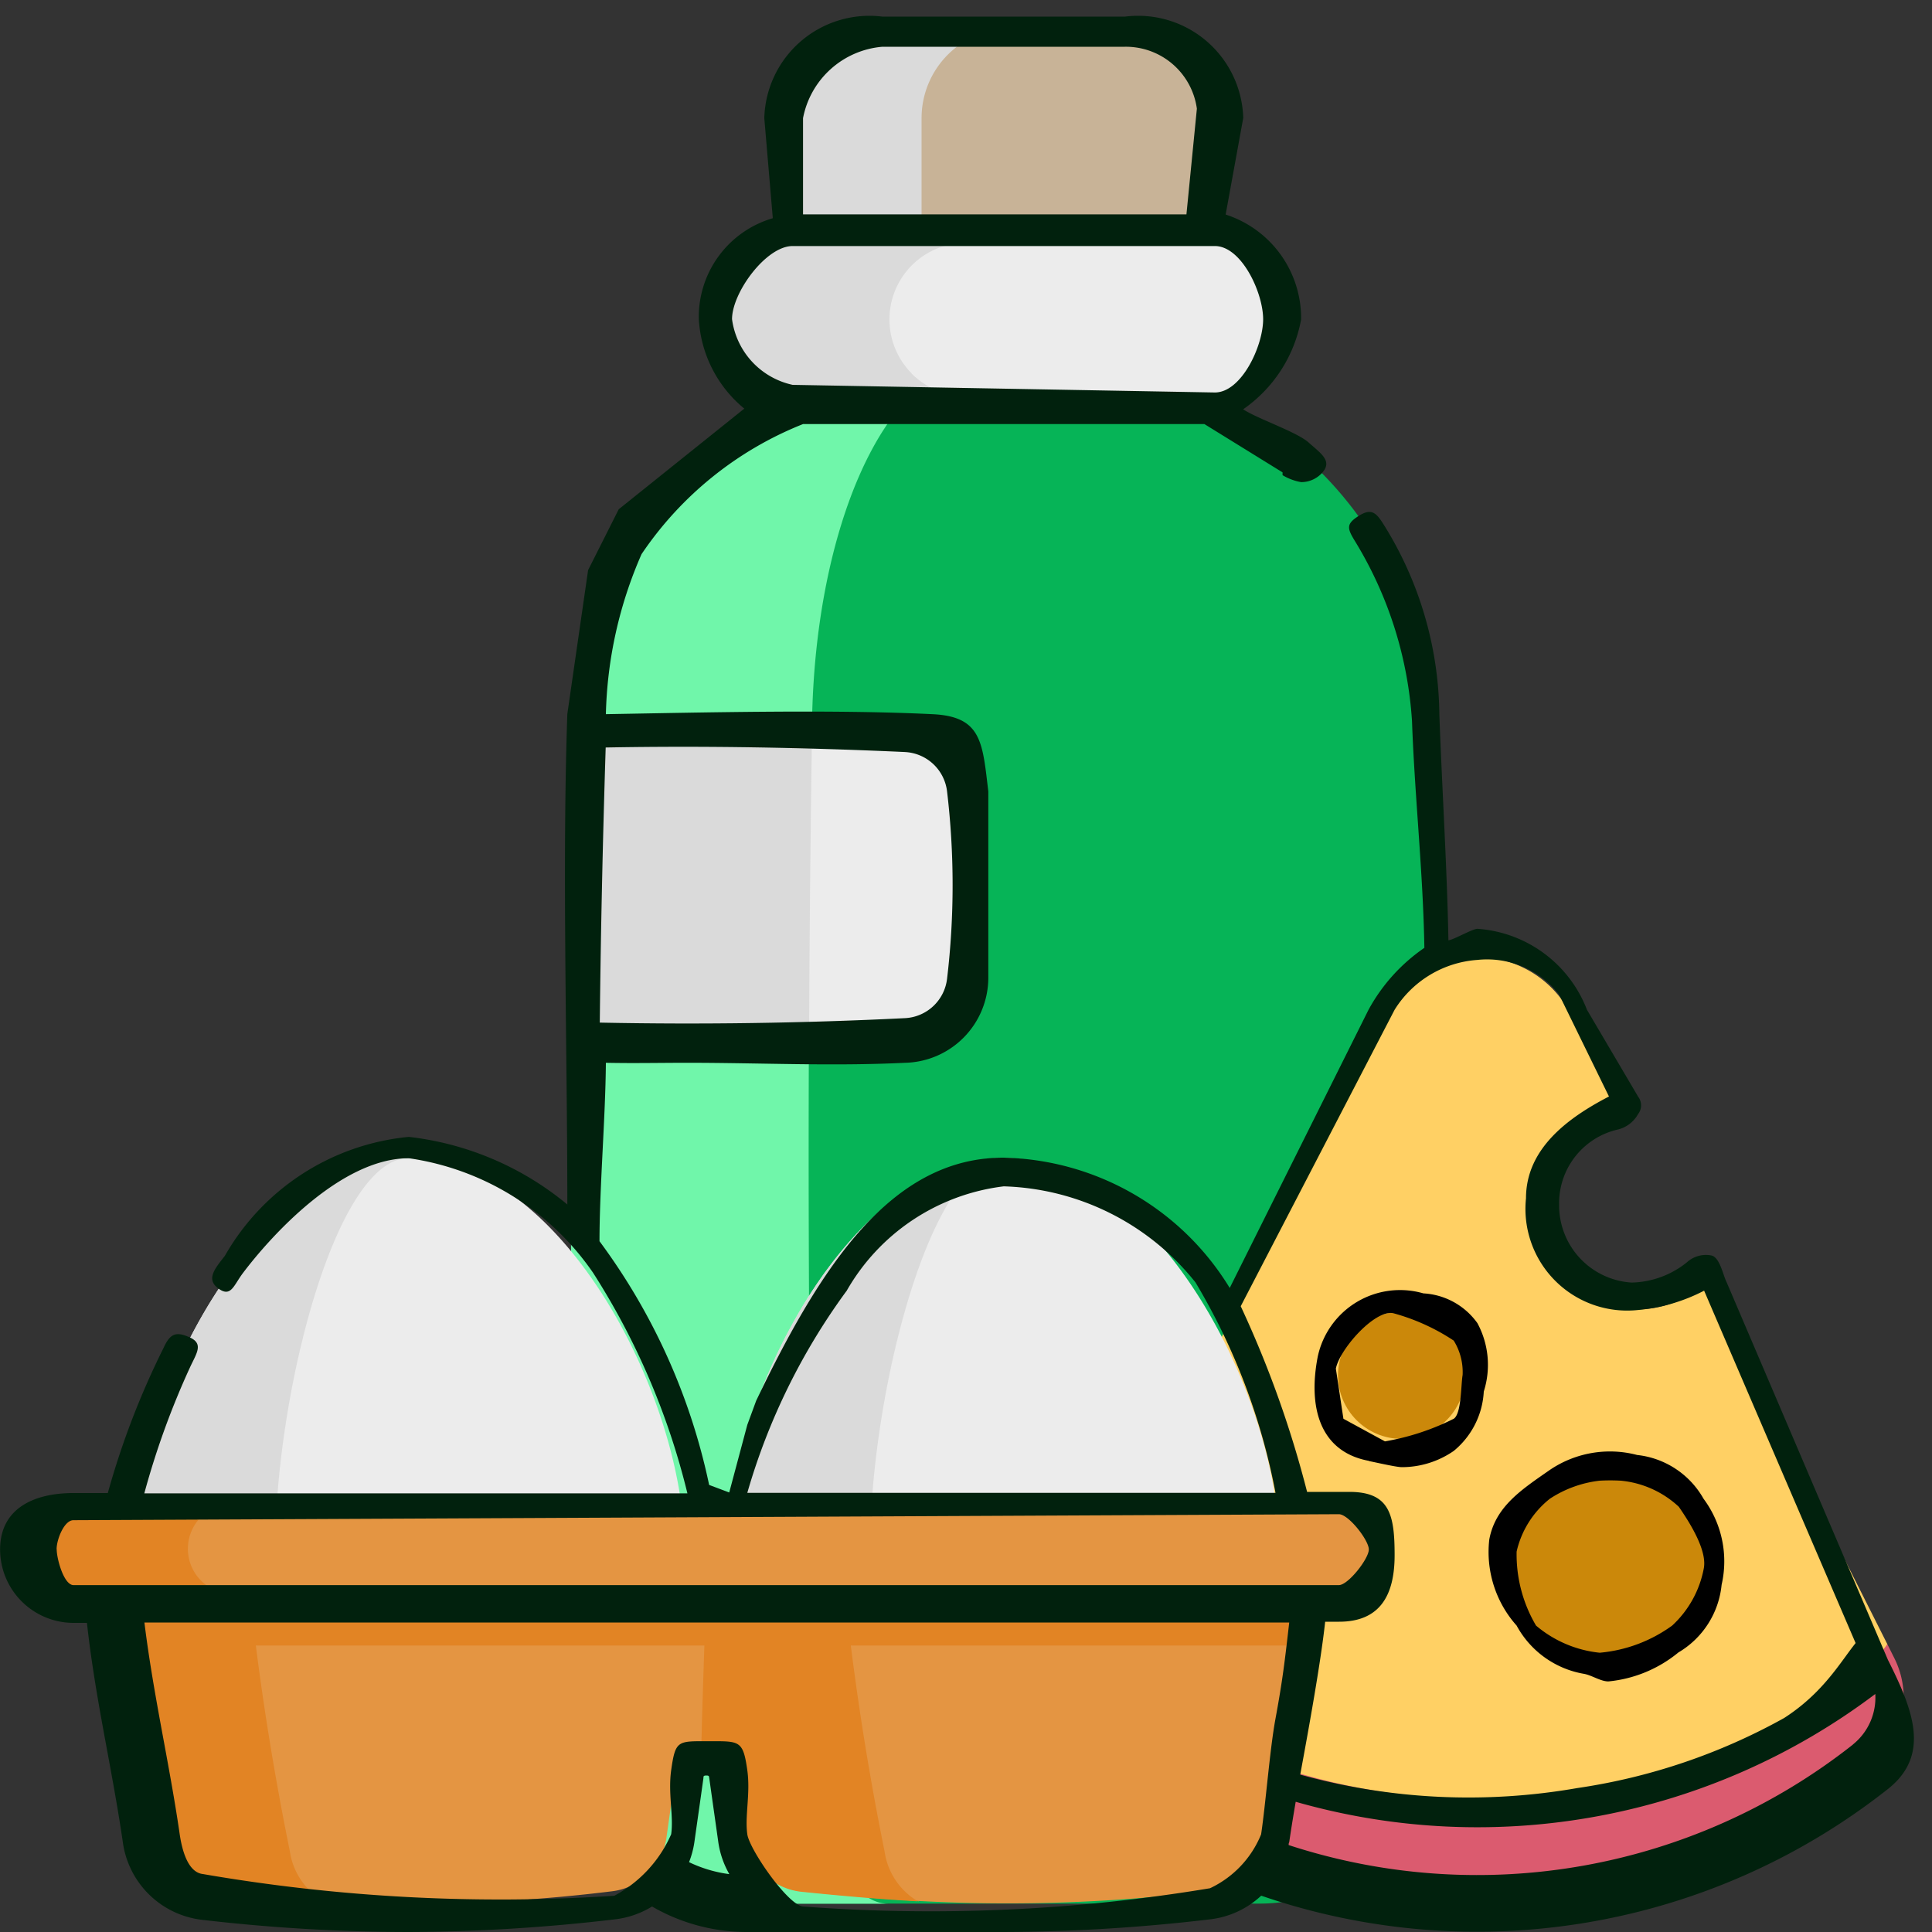 <svg xmlns="http://www.w3.org/2000/svg" xmlns:xlink="http://www.w3.org/1999/xlink" width="20" height="20" viewBox="0 0 20 20">
  <rect x="0" y="0" width="20" height="20" fill="#333333" stroke="none"/>
  <defs>
    <clipPath id="clip-path">
      <path id="Path_186" data-name="Path 186" d="M0,0H20V20H0Z" transform="translate(-1587 -839)" fill="#fff"/>
    </clipPath>
  </defs>
  <g id="Mask_Group_13" data-name="Mask Group 13" transform="translate(1587 839)" clip-path="url(#clip-path)">
    <g id="dairy-products" transform="translate(-1587 -839)">
      <g id="Group_66" data-name="Group 66">
        <g id="Group_61" data-name="Group 61">
          <path id="Path_163" data-name="Path 163" d="M14.724,18.106a1.682,1.682,0,0,1-1.68,1.6H7.736a1.682,1.682,0,0,1-1.68-1.6q-.173-3.616-.143-7.233.014-1.7.073-3.4V7.45A3.846,3.846,0,0,1,9.705,3.759q.685-.022,1.37,0a3.846,3.846,0,0,1,3.719,3.715Q14.978,12.79,14.724,18.106Z" fill="#06b457"/>
          <path id="Path_164" data-name="Path 164" d="M10.39,3.749q-.154,0-.309.011c-.912.066-1.643,1.69-1.675,3.715q-.083,5.316.032,10.632c.019.9.352,1.6.756,1.6H7.736a1.682,1.682,0,0,1-1.68-1.6Q5.8,12.79,5.986,7.474A3.847,3.847,0,0,1,9.705,3.759q.342-.011.685-.011Z" fill="#70f6aa"/>
          <path id="Path_165" data-name="Path 165" d="M10.095,10.167a.757.757,0,0,1-.714.666q-.5.025-1.007.038-1.231.034-2.462,0,.014-1.711.074-3.422h0q1.21-.03,2.42,0,.487.013.974.037a.757.757,0,0,1,.713.666A8.476,8.476,0,0,1,10.095,10.167Z" fill="#ececec"/>
          <path id="Path_166" data-name="Path 166" d="M8.407,7.455c0,.007,0,.013,0,.02q-.026,1.7-.032,3.4-1.231.034-2.462,0,.014-1.7.073-3.4V7.45Q7.2,7.42,8.407,7.455Z" fill="#dadada"/>
          <path id="Path_167" data-name="Path 167" d="M12.575,2.512H8.2A.793.793,0,0,0,8.2,4.1h4.371a.793.793,0,1,0,0-1.586Z" fill="#ececec"/>
          <path id="Path_168" data-name="Path 168" d="M9.435,3.865A.79.79,0,0,0,10,4.1H8.2a.793.793,0,1,1,0-1.586H10a.793.793,0,0,0-.561,1.353Z" fill="#dadada"/>
          <path id="Path_169" data-name="Path 169" d="M11.645.293H9.135a.93.93,0,0,0-.93.93V2.512h4.371V1.223a.93.93,0,0,0-.93-.93Z" fill="#c8b397"/>
          <path id="Path_170" data-name="Path 170" d="M10.47.293a.93.93,0,0,0-.93.93V2.512H8.2V1.223a.93.93,0,0,1,.93-.93Z" fill="#dadada"/>
        </g>
        <g id="Group_63" data-name="Group 63">
          <path id="Path_171" data-name="Path 171" d="M19.538,17.021c-.048.068-.107.545-.175.6a6.55,6.55,0,0,1-8.14,0c-.068-.054-.127-.531-.175-.6l3.275-6.515a1.086,1.086,0,0,1,1.941,0l.491.977a1.045,1.045,0,1,0,.9,1.8Z" fill="#ffd064"/>
          <path id="Path_172" data-name="Path 172" d="M19.363,18.29a6.551,6.551,0,0,1-8.14,0,.914.914,0,0,1-.246-1.127l.071-.142a.907.907,0,0,0,.175.184,6.55,6.55,0,0,0,8.14,0,.907.907,0,0,0,.175-.184l.071.142A.915.915,0,0,1,19.363,18.29Z" fill="#db5b6f"/>
          <g id="Group_62" data-name="Group 62">
            <circle id="Ellipse_38" data-name="Ellipse 38" cx="1.012" cy="1.012" r="1.012" transform="translate(15.63 15.179)" fill="#cb880a"/>
            <circle id="Ellipse_39" data-name="Ellipse 39" cx="0.658" cy="0.658" r="0.658" transform="translate(13.851 13.579)" fill="#cb880a"/>
          </g>
        </g>
        <g id="Group_65" data-name="Group 65">
          <path id="Path_173" data-name="Path 173" d="M13.245,16.037c0-1.577-1.278-4.049-2.855-4.049S7.535,14.46,7.535,16.037a2.855,2.855,0,0,0,5.709,0Z" fill="#ececec"/>
          <path id="Path_174" data-name="Path 174" d="M10.39,18.892a2.855,2.855,0,0,1-2.855-2.855c0-1.577,1.278-4.049,2.855-4.049-.764,0-1.383,2.473-1.383,4.049S9.626,18.892,10.39,18.892Z" fill="#dadada"/>
          <path id="Path_175" data-name="Path 175" d="M7.086,16.037c0-1.577-1.278-4.049-2.855-4.049S1.377,14.46,1.377,16.037a2.855,2.855,0,0,0,5.709,0Z" fill="#ececec"/>
          <path id="Path_176" data-name="Path 176" d="M4.232,18.892a2.855,2.855,0,0,1-2.855-2.855c0-1.577,1.278-4.049,2.855-4.049-.764,0-1.383,2.473-1.383,4.049S3.468,18.892,4.232,18.892Z" fill="#dadada"/>
          <path id="Path_177" data-name="Path 177" d="M13.469,16.037c0,.023,0,.045,0,.068a7.555,7.555,0,0,1-.076.934c-.091.663-.242,1.327-.338,1.991a.643.643,0,0,1-.563.549,17.115,17.115,0,0,1-2.98.1c-.39-.021-.792-.056-1.221-.1a.646.646,0,0,1-.566-.549c-.028-.192-.06-.42-.094-.664a.317.317,0,0,0-.371-.274.31.31,0,0,0-.268.274c-.034.244-.067.473-.094.664a.646.646,0,0,1-.566.549,17.176,17.176,0,0,1-4.2,0,.643.643,0,0,1-.563-.549c-.1-.664-.247-1.327-.337-1.991a7.555,7.555,0,0,1-.076-.934c0-.023,0-.045,0-.068Z" fill="#e49542"/>
          <g id="Group_64" data-name="Group 64">
            <path id="Path_178" data-name="Path 178" d="M13.469,16.1a7.554,7.554,0,0,1-.076.934H1.228a7.555,7.555,0,0,1-.076-.934Z" fill="#e28424"/>
            <path id="Path_179" data-name="Path 179" d="M3.351,19.683c-.39-.021-.792-.056-1.222-.105a.643.643,0,0,1-.563-.549,21.41,21.41,0,0,1-.413-2.992H2.539A28.98,28.98,0,0,0,3,19.161a.717.717,0,0,0,.354.522Z" fill="#e28424"/>
            <path id="Path_180" data-name="Path 180" d="M9.512,19.683c-.39-.021-.792-.056-1.221-.1a.646.646,0,0,1-.566-.549c-.028-.192-.06-.42-.094-.664a.317.317,0,0,0-.371-.274c.017-.77.055-1.546.055-2.054H8.7a28.98,28.98,0,0,0,.457,3.124.717.717,0,0,0,.353.521Z" fill="#e28424"/>
          </g>
          <path id="Path_181" data-name="Path 181" d="M13.862,16.5H.76a.467.467,0,0,1,0-.934h13.1a.467.467,0,0,1,0,.934Z" fill="#e49542"/>
          <path id="Path_182" data-name="Path 182" d="M2.412,16.5H.76a.467.467,0,0,1,0-.934H2.412a.467.467,0,1,0,0,.934Z" fill="#e28424"/>
        </g>
      </g>
      <g id="Group_67" data-name="Group 67">
        <path id="Path_183" data-name="Path 183" d="M19.546,17.188l-1.671-3.912c-.041-.082-.072-.264-.162-.28a.293.293,0,0,0-.251.072.941.941,0,0,1-.572.209.8.8,0,0,1-.75-.807.782.782,0,0,1,.594-.774.33.33,0,0,0,.224-.164.147.147,0,0,0,0-.179l-.53-.9a1.311,1.311,0,0,0-1.134-.838h0c-.051,0-.247.114-.3.119-.013-.724-.069-1.633-.094-2.344a3.769,3.769,0,0,0-.562-1.937c-.085-.138-.132-.2-.27-.114s-.122.132-.037.27a4.065,4.065,0,0,1,.586,1.855c.027.77.115,1.565.128,2.348a1.85,1.85,0,0,0-.578.641l-1.437,2.88a2.812,2.812,0,0,0-2.344-1.349C9.228,11.984,8.5,13.1,7.828,14.5l-.092.25-.187.7-.208-.078-.02-.1.02.1a6.47,6.47,0,0,0-1.135-2.523c0-.558.062-1.285.066-1.847.3.006.54,0,.844,0,.76,0,1.495.037,2.252,0a.882.882,0,0,0,.863-.874V8.193c-.061-.51-.068-.777-.581-.8-1.025-.05-2.35-.018-3.378,0a4.373,4.373,0,0,1,.369-1.656A3.634,3.634,0,0,1,8.313,4.39h4.155l.809.5v.029a.56.56,0,0,0,.192.072.292.292,0,0,0,.221-.1c.106-.122-.021-.2-.143-.31s-.533-.247-.678-.344a1.448,1.448,0,0,0,.6-.93,1.127,1.127,0,0,0-.781-1.086l.182-1A1.089,1.089,0,0,0,11.646.172H9.135A1.089,1.089,0,0,0,7.912,1.223L8,2.259A1.064,1.064,0,0,0,7.234,3.3a1.293,1.293,0,0,0,.471.93l-1.3,1.042h0l-.317.63L5.873,7.391c-.055,1.586,0,3.491,0,5.078a3.125,3.125,0,0,0-1.641-.7A2.462,2.462,0,0,0,2.328,13c-.1.129-.2.241-.068.338s.158-.032.256-.161c.28-.371,1.01-1.187,1.716-1.187a2.8,2.8,0,0,1,1.909,1.188,7.536,7.536,0,0,1,.975,2.281H1.494a8.35,8.35,0,0,1,.471-1.3c.067-.147.147-.247,0-.314s-.206-.037-.273.111a8.371,8.371,0,0,0-.576,1.5H.761c-.419,0-.76.165-.76.584a.761.761,0,0,0,.76.76H.9c.049.449.131.9.211,1.331.057.31.116.63.161.943a.937.937,0,0,0,.82.8A18.6,18.6,0,0,0,4.232,20a18.625,18.625,0,0,0,2.133-.131.936.936,0,0,0,.385-.133A1.958,1.958,0,0,0,7.736,20H10.39a18.6,18.6,0,0,0,2.136-.131.932.932,0,0,0,.53-.245,6.867,6.867,0,0,0,6.49-1.106c.444-.353.255-.822,0-1.331ZM8.313,1.223A.914.914,0,0,1,9.135.484h2.51a.742.742,0,0,1,.745.641l-.108,1.094H8.313ZM8.205,2.547h4.371c.276,0,.5.482.5.758s-.224.758-.5.758L8.205,3.984a.805.805,0,0,1-.627-.68C7.578,3.029,7.93,2.547,8.205,2.547ZM9.367,7.785a.462.462,0,0,1,.437.408,8.219,8.219,0,0,1,0,1.939.462.462,0,0,1-.438.408c-1.049.052-2.11.067-3.157.046.01-.95.031-1.9.061-2.848,1.029-.019,2.069,0,3.1.047Zm5.07,2.668a1.1,1.1,0,0,1,.857-.516h0a.946.946,0,0,1,.846.359l.516,1.055c-.435.225-.859.545-.859,1.054a1.053,1.053,0,0,0,1.161,1.156,1.833,1.833,0,0,0,.683-.2l1.609,3.743s.08-.22.078-.219c-.206.164-.353.574-.859.9a6.265,6.265,0,0,1-2.141.725,6.534,6.534,0,0,1-2.868-.139c.077-.418.212-1.153.258-1.583h.144c.419,0,.575-.268.575-.688s-.05-.656-.469-.656h-.437a10.972,10.972,0,0,0-.687-1.922ZM8.762,13.367a2.173,2.173,0,0,1,1.629-1.086,2.635,2.635,0,0,1,1.985.995,6.658,6.658,0,0,1,.828,2.178H7.736a6.634,6.634,0,0,1,1.025-2.087ZM.586,16.037c0-.1.078-.3.174-.3l13.1-.062c.1,0,.31.269.31.365s-.214.369-.31.369H.761c-.1,0-.174-.273-.174-.369Zm6.547,3.24a.934.934,0,0,0,.055-.206c.027-.192.06-.421.094-.665,0-.017,0-.026.03-.026s.027.009.03.025c.034.244.067.473.094.666a.933.933,0,0,0,.114.33A1.369,1.369,0,0,1,7.133,19.277Zm5.393.27a17.631,17.631,0,0,1-4.214.189c-.159-.018-.554-.591-.576-.748-.027-.192.034-.419,0-.663-.044-.312-.08-.3-.4-.3s-.344-.013-.388.3c-.034.244.027.472,0,.663a1.32,1.32,0,0,1-.589.637A18.105,18.105,0,0,1,2.1,19.4c-.158-.018-.217-.256-.24-.414-.047-.324-.107-.65-.165-.965-.074-.4-.15-.817-.2-1.225H13.346c-.047.409-.068.593-.143,1-.058.315-.1.871-.148,1.193A1.055,1.055,0,0,1,12.526,19.547Zm6.655-1.487A6.28,6.28,0,0,1,13.34,19.1c0-.01,0-.02.006-.03.02-.138.043-.278.067-.418a6.839,6.839,0,0,0,6-1.116.622.622,0,0,1-.232.523Z" fill="#01210d"/>
        <path id="Path_184" data-name="Path 184" d="M15.7,16.828a.981.981,0,0,0,.7.5c.08.015.17.078.25.078a1.343,1.343,0,0,0,.725-.3.917.917,0,0,0,.447-.7,1.085,1.085,0,0,0-.187-.891.9.9,0,0,0-.687-.453,1.108,1.108,0,0,0-.906.156c-.287.2-.562.376-.625.719A1.144,1.144,0,0,0,15.7,16.828Zm0-.766a.974.974,0,0,1,.344-.547,1.182,1.182,0,0,1,.516-.187,1.955,1.955,0,0,1,.219,0,1.021,1.021,0,0,1,.6.27c.109.158.294.447.259.636a1.074,1.074,0,0,1-.328.594,1.5,1.5,0,0,1-.75.281,1.21,1.21,0,0,1-.659-.281A1.45,1.45,0,0,1,15.7,16.063Z"/>
        <path id="Path_185" data-name="Path 185" d="M14.172,15.125c.058.011.282.063.34.063a.945.945,0,0,0,.537-.168.853.853,0,0,0,.311-.615.909.909,0,0,0-.066-.708.736.736,0,0,0-.559-.308.871.871,0,0,0-1.094.656c-.1.516.016.983.531,1.078Zm-.344-.954c.037-.2.4-.614.594-.577a2.153,2.153,0,0,1,.627.284.619.619,0,0,1,.092.356c-.018.1-.011.4-.092.453a2.535,2.535,0,0,1-.712.234l-.43-.234-.078-.517Z"/>
      </g>
    </g>
  </g>
</svg>
